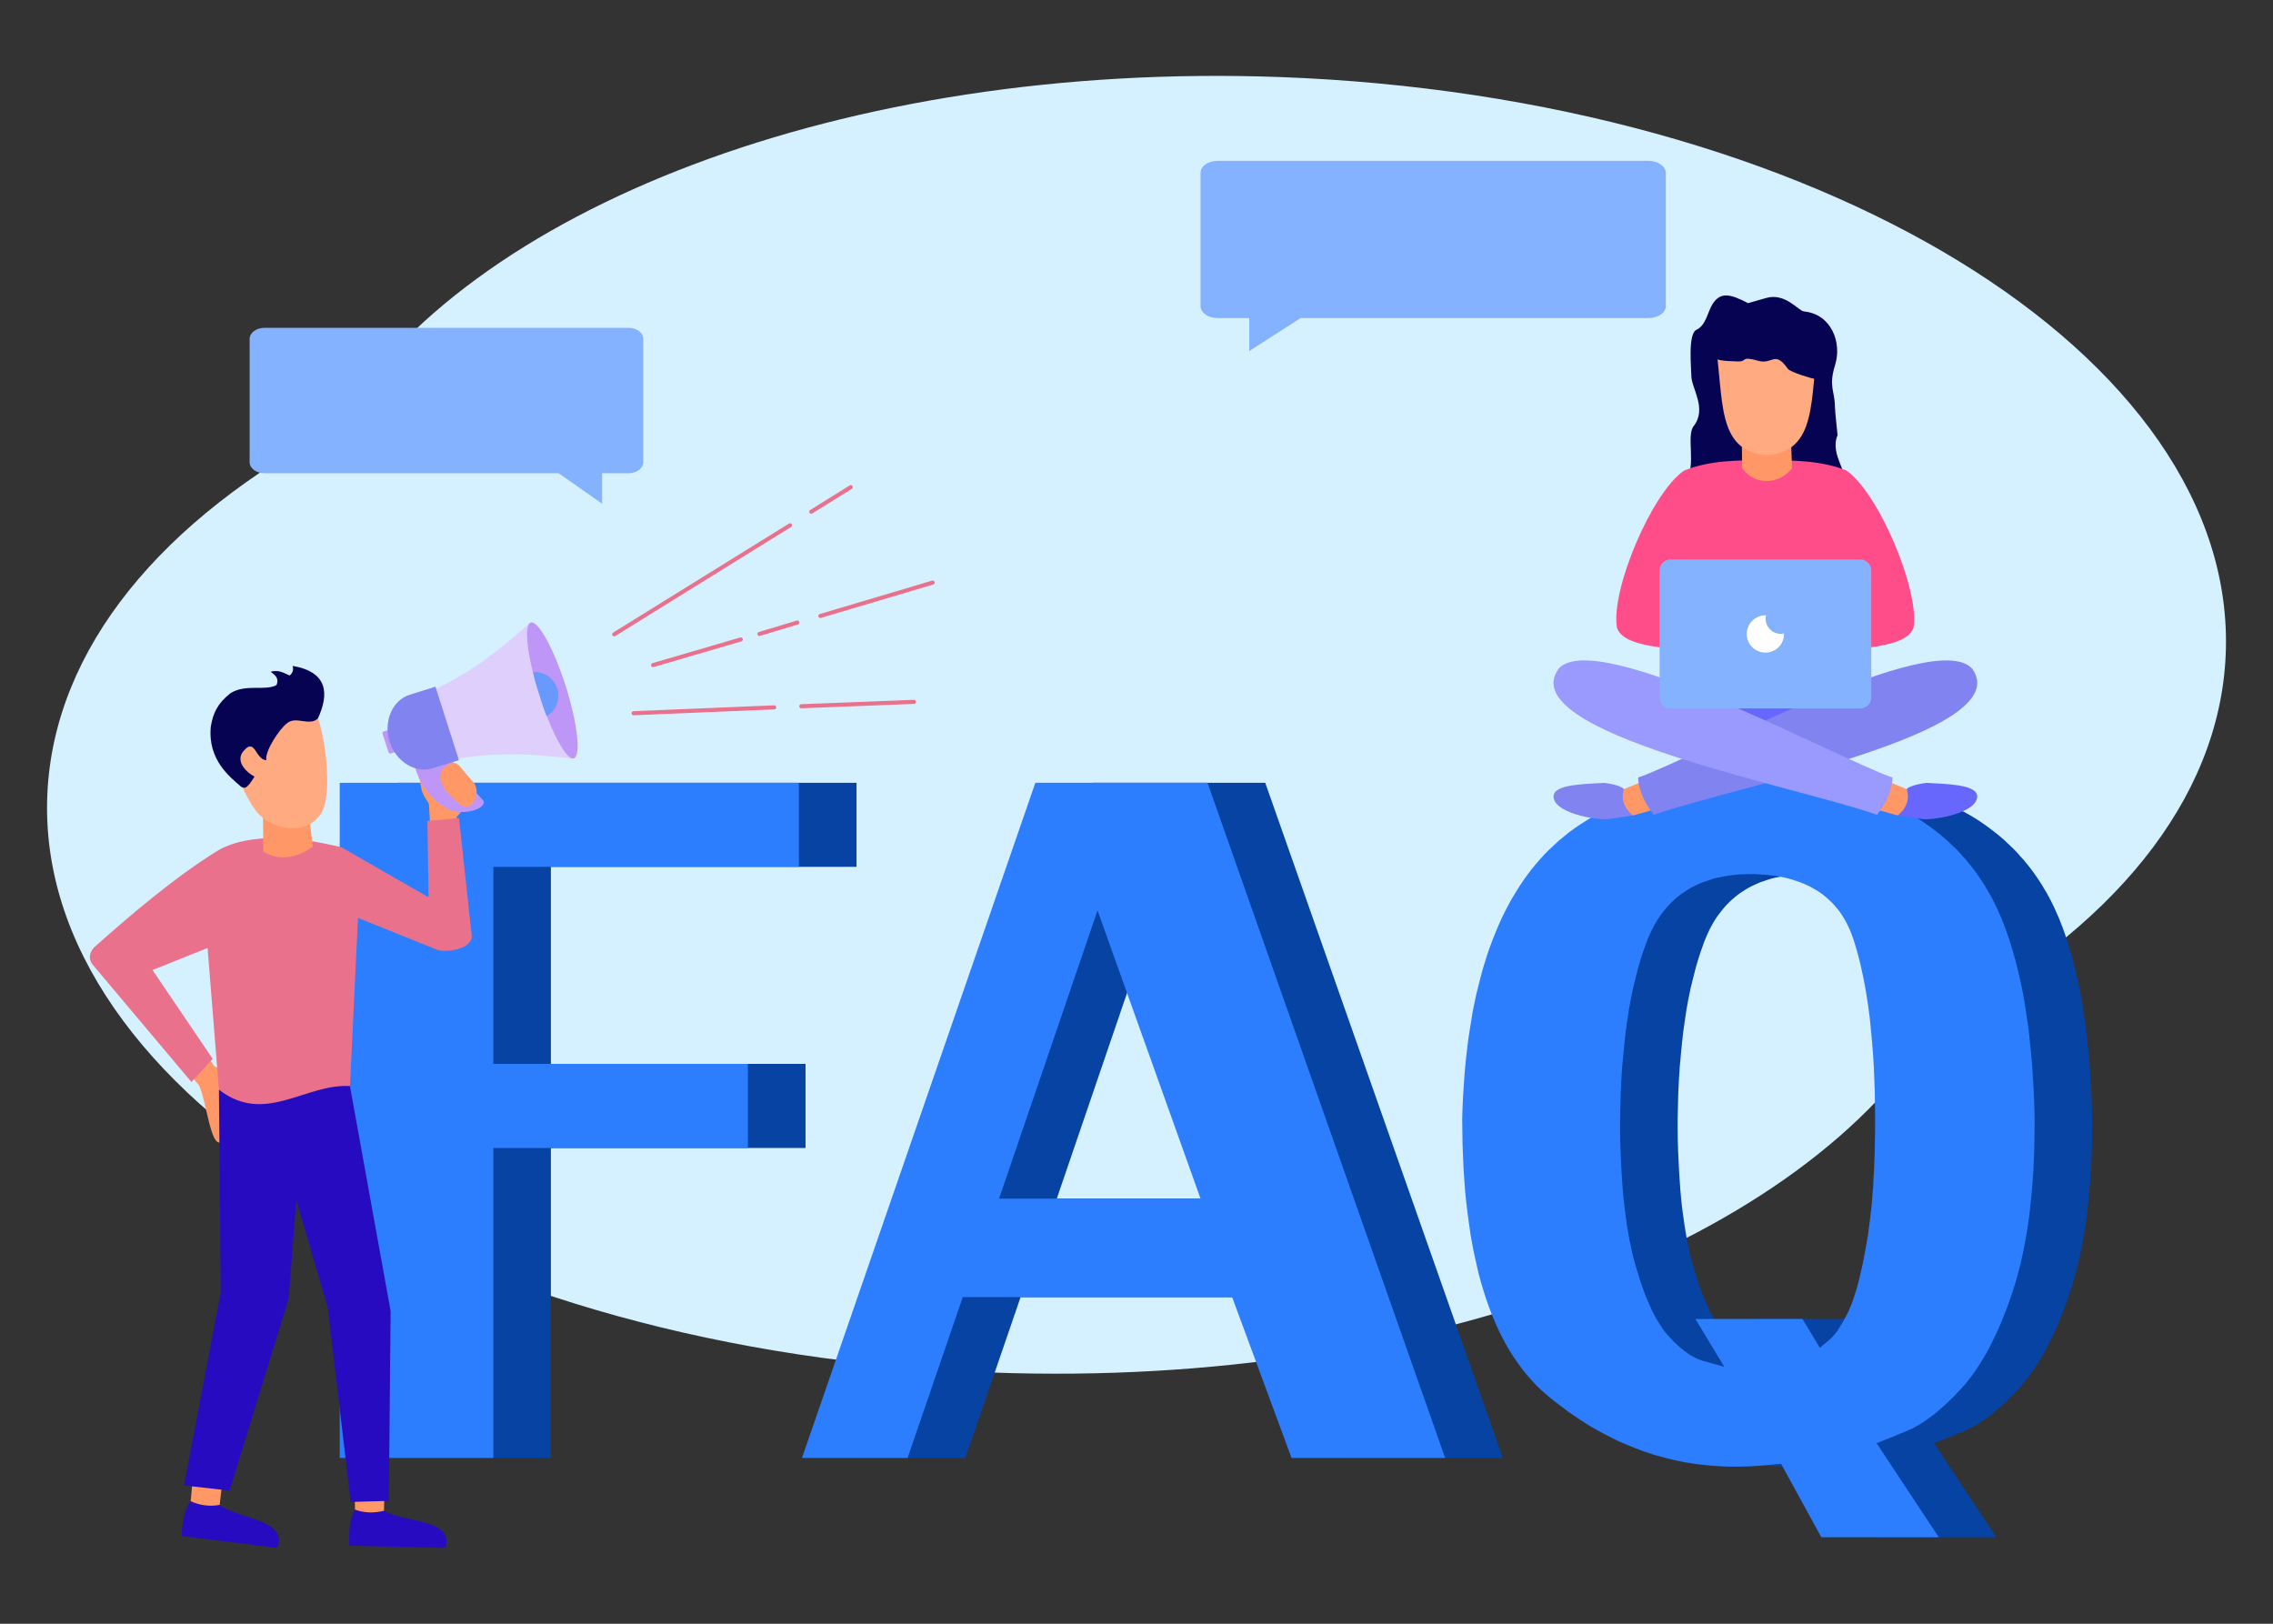 <svg xmlns="http://www.w3.org/2000/svg" enable-background="new 0 0 2800 2000" viewBox="0 0 2800 2000"><rect x="0" y="0" width="2800" height="2000" fill="#333333" stroke="none"/><path fill="#d5f0ff" fill-rule="evenodd" d="M413.4,526.5C574.8,258.1,1038.6,75.4,1576.7,94.9c659.9,24.2,1181.5,343,1165,712.2    c-8,180.2-142.5,339.2-355.1,451.9c-161.5,268.4-625.2,451.1-1163.3,431.6c-659.9-24.2-1181.1-343-1165-712.2    C66.3,797.8,200.7,639.2,413.4,526.5L413.4,526.5z" clip-rule="evenodd"/><polygon fill="#0643a3" fill-rule="evenodd" points="678.6 1795.8 489.5 1795.8 489.5 964.2 1055.1 964.2 1055.1 1067.7 678.6 1067.7 678.6 1310.4 992.3 1310.4 992.3 1414 678.6 1414" clip-rule="evenodd"/><path fill="#0643a3" fill-rule="evenodd" d="M1257.2,1597.7l-68,198.1H1059l287.5-831.6h212.1l292.7,831.6h-189.1l-73.2-198.1H1257.2z M1550,1476.4      l-126.9-355l-121.3,355H1550z" clip-rule="evenodd"/><path fill="#0643a3" fill-rule="evenodd" d="M2382.6,1777.6l76.6,115.9h-144.7l-49.6-90.6l-1.2,0.2l-3.4,0.2l-5.6,0.6l-8,0.8l-4.6,0.4l-4.8,0.4      l-4.8,0.2l-4.8,0.4l-5,0.2h-4.8l-5.2,0.2h-5h-7.8l-7.8-0.4l-7.8-0.4l-7.6-0.6l-7.6-0.8l-7.8-0.8l-7.4-1.2l-7.6-1.2l-7.6-1.6      l-7.4-1.6l-7.4-1.8l-7.4-2l-7.4-2l-7.2-2.4l-7.4-2.4l-7.2-2.8l-7.2-2.8l-7-3l-7.2-3l-7-3.4l-7-3.6l-7-3.6l-7-3.8l-7-4l-6.8-4.2      l-6.8-4.4l-6.8-4.6l-6.8-4.6l-6.6-5l-6.8-5l-6.6-5.2l-6.6-5.4l-6.4-5.6l-6.4-6l-6-6.4l-5.8-6.6l-5.6-6.8l-5.4-7.4l-5.4-7.6      l-5-7.8l-4.8-8.2l-4.6-8.6l-4.4-8.8l-4.2-9.2l-4-9.6l-3.8-9.8l-3.6-10.2l-3.4-10.6l-3.2-10.8l-3-11l-2.6-11.6l-2.6-11.6      l-2.4-12.2l-2.2-12.4l-1.8-12.8l-1.8-13l-1.6-13.4l-1.4-13.8l-1-14l-1-14.4l-0.6-14.8l-0.6-15l-0.2-15.4l-0.2-15.6l0.4-13      l0.6-13l0.8-12.6l0.8-12.4l1-12.2l1.2-12l1.4-11.8l1.4-11.6l1.8-11.4l1.8-11.2l1.8-11l2.2-10.8l2.2-10.4l2.6-10.4l2.6-10.2      l2.6-9.8l3-9.8l3-9.4l3.2-9.2l3.4-9l3.6-9l3.6-8.6l3.8-8.4l4-8.2l4.2-8l4.2-7.6l4.6-7.6l4.6-7.4l4.8-7.2l4.8-6.8l5.2-6.8      l5.2-6.4l5.4-6.2l5.6-6.2l5.8-5.8l6-5.6l6-5.6l6.4-5.2l6.4-5.2l6.6-4.8l7-4.8l7-4.4l7.2-4.4l7.2-4.2l7.6-3.8l7.8-3.8l7.8-3.6      l8.2-3.4l8.2-3.2l8.4-2.8l8.6-2.8l8.8-2.6l9-2.4l9-2.2l9.4-2l9.4-1.8l9.8-1.6l9.8-1.6l10-1.2l10.2-1l10.2-0.8l10.6-0.6l10.8-0.6      l10.8-0.2l16.4,0.2l15.8,0.6l7.8,0.4l7.8,0.4l7.6,0.6l7.4,0.8l7.4,0.8l7.2,0.8l7.2,1l7,1.2l7,1.2l6.8,1.2l6.6,1.4l6.8,1.4      l6.4,1.6l6.4,1.6l6.2,1.6l6.2,2l6.2,1.8l5.8,2l6,2.2l5.6,2.2l5.8,2.2l5.4,2.4l5.4,2.4l5.4,2.6l5.2,2.6l5.2,2.8l5,2.8l4.8,3      l4.8,3l4.6,3.2l4.6,3.2l4.6,3.4l4.4,3.4l4.4,3.4l4.2,3.6l4.2,3.6l4,3.8l4,3.8l4,3.8l3.8,4l3.6,4.2l3.8,4l3.4,4.2l3.6,4.4      l3.4,4.4l3.2,4.4l3.2,4.6l3.2,4.8l3,4.6l2.8,4.8l3,5l2.8,5l2.6,5l2.6,5.2l2.4,5.2l2.4,5.4l2.4,5.4l2.2,5.6l2.2,5.6l2,5.6l4,11.6      l3.6,12l3.6,12.6l3.2,12.8l3,13.2l2.8,13.6l2.4,14l2.2,14.4l2.2,14.8l1.6,15.2l1.6,15.6l1.4,16l1,16.4l1,16.8l0.6,17.2l0.4,17.6      l-0.2,15.6l-0.2,15.4l-0.6,15l-0.6,14.6l-1,14.2l-1.2,13.8l-1.4,13.6l-1.4,13.2l-1.8,12.8l-2,12.4l-2.2,12.2l-2.4,11.6      l-2.6,11.4l-2.8,11l-3,10.6l-3.2,10.4l-3.4,10l-3.4,9.6l-3.6,9.2l-3.6,9l-3.6,8.6l-3.8,8.4l-4,8l-3.8,7.8l-4,7.4l-4.2,7      l-4.2,6.8l-4.2,6.4l-4.4,6.2l-4.4,5.8l-4.4,5.4l-4.6,5.2l-4.6,4.8l-4.4,4.8l-4.6,4.4l-4.4,4.4l-4.6,4l-4.4,3.8l-4.2,3.8      l-4.4,3.4l-4.4,3.2l-4.2,3l-4.2,2.8l-4.2,2.6l-4.2,2.4l-4,2.2l-4.2,1.8l-4,1.8l-7.6,3l-6.6,2.8l-5.6,2.2l-5,2l-4,1.6l-3,1.2      l-2.2,1L2382.6,1777.6z M2380.8,1381.8l-0.2-17.6l-0.2-17.2l-0.6-16.6l-0.6-16.2l-1-15.8l-1.2-15.2l-1.4-14.8l-1.4-14.2      l-1.8-13.8l-2-13.4l-2.2-12.8l-2.4-12.2l-2.6-12l-2.8-11.4l-3-10.8l-3.2-10.4l-1.8-5l-1.8-4.8l-2-4.6l-2.2-4.6l-2.2-4.2      l-2.4-4.2l-2.6-4l-2.8-4l-3-3.6l-3-3.6l-3.2-3.4l-3.4-3.2l-3.4-3l-3.6-3l-3.8-2.8l-4-2.6l-4.2-2.4l-4.2-2.4l-4.4-2l-4.4-2      l-4.8-1.8l-4.8-1.6l-5-1.6l-5-1.4l-5.4-1.2l-5.4-1l-5.6-0.8l-5.6-0.8l-6-0.4l-6-0.4l-6-0.4h-6.4l-6,0.2l-5.8,0.2l-5.6,0.6      l-5.6,0.6l-5.4,0.8l-5.2,1l-5.2,1l-5,1.2l-5,1.6l-4.6,1.6l-4.8,1.6l-4.4,2l-4.4,2l-4.4,2.2l-4,2.4l-4,2.6l-4,2.6l-3.8,3l-3.6,3      l-3.6,3.2l-3.2,3.2l-3.4,3.6l-3,3.6l-3,3.8l-3,4l-2.8,4.2l-2.6,4.2l-2.4,4.4l-2.4,4.6l-2.2,4.8l-2.2,5l-2,5l-3.8,10.6l-3.6,11      l-3.2,11.2l-3,11.8l-3,12.2l-2.6,12.6l-2.4,13l-2,13.4l-2,14l-1.6,14.2l-1.4,14.6l-1.4,15.2l-1,15.4l-0.8,16l-0.4,16.2      l-0.4,16.8v13.6l0.2,13.2l0.4,13l0.6,12.4l0.6,12.2l0.8,11.8l0.8,11.6l1,11l1.2,10.8l1.4,10.4l1.4,10l1.6,9.8l1.6,9.2l2,9      l1.8,8.8l2.2,8.2l2.2,7.8l2.4,7.6l2.2,7.4l2.4,7l2.4,6.6l2.4,6.6l2.6,6l2.6,5.8l2.4,5.6l2.8,5.2l2.6,5l2.8,4.6l2.8,4.4l2.8,4.2      l2.8,3.8l3,3.4l3,3.2l2.8,3l2.8,3l3,2.6l2.8,2.6l2.8,2.4l2.8,2.2l2.8,2l2.6,2l2.8,1.8l2.8,1.4l2.6,1.6l2.6,1.2l2.6,1l2.6,1      l2.6,0.8l9.4,2.6l7.4,2l5.4,1.6l3.4,1l-35.6-59h131.9l21.6,35.8l0.8-1l2.4-2.2l3.8-3.2l5.2-4.4l2.8-2.8l3-3.2l3-3.8l2.8-4.4      l3-4.8l3-5.4l3.2-5.8l3-6.4l1.4-3.4l1.6-3.8l1.4-4l1.4-4.2l3-9.2l2.8-10.2l2.6-11.2l2.8-12.2l2.4-13l2.6-14.2l1.2-7.4l1-7.8      l1-7.8l1-8.2l1-8.4l0.8-8.4l0.6-8.8l0.8-9l0.4-9.2l0.6-9.6l0.4-9.6l0.4-9.8l0.2-10.2l0.2-10.2l0.2-10.6V1381.8z" clip-rule="evenodd"/><polygon fill="#2c7efe" fill-rule="evenodd" points="607.7 1795.8 418.5 1795.8 418.5 964.2 984.1 964.2 984.1 1067.7 607.7 1067.7 607.7 1310.4 921.3 1310.4 921.3 1414 607.7 1414" clip-rule="evenodd"/><path fill="#2c7efe" fill-rule="evenodd" d="M1186,1597.7l-68,198.1H987.9l287.5-831.6h212.1l292.7,831.6H1591l-73.2-198.1H1186z M1478.9,1476.4      l-126.9-355l-121.3,355H1478.9z" clip-rule="evenodd"/><path fill="#2c7efe" fill-rule="evenodd" d="M2311.7,1777.6l76.6,115.9h-144.7l-49.6-90.6l-1.2,0.2l-3.4,0.2l-5.6,0.6l-8,0.8l-4.6,0.4l-4.8,0.4      l-4.8,0.2l-4.8,0.4l-5,0.2h-4.8l-5.2,0.2h-5h-7.8l-7.8-0.4l-7.8-0.4l-7.6-0.6l-7.6-0.8l-7.8-0.8l-7.4-1.2l-7.6-1.2l-7.6-1.6      l-7.4-1.6l-7.4-1.8l-7.4-2l-7.4-2l-7.2-2.4l-7.4-2.4l-7.2-2.8l-7.2-2.8l-7-3l-7.2-3l-7-3.4l-7-3.6l-7-3.6l-7-3.8l-7-4l-6.8-4.2      l-6.8-4.4l-6.8-4.6l-6.8-4.6l-6.6-5l-6.8-5l-6.6-5.2l-6.6-5.4l-6.4-5.6l-6.4-6l-6-6.4l-5.8-6.6l-5.6-6.8l-5.4-7.4l-5.4-7.6      l-5-7.8l-4.8-8.2l-4.6-8.6l-4.4-8.8l-4.2-9.2l-4-9.6l-3.8-9.8l-3.6-10.2l-3.4-10.6l-3.2-10.8l-3-11l-2.6-11.6l-2.6-11.6      l-2.4-12.2l-2.2-12.4l-1.8-12.8l-1.8-13l-1.6-13.4l-1.4-13.8l-1-14l-1-14.4l-0.6-14.8l-0.6-15l-0.2-15.4l-0.2-15.6l0.4-13      l0.6-13l0.8-12.6l0.8-12.4l1-12.2l1.2-12l1.4-11.8l1.4-11.6l1.8-11.4l1.8-11.2l1.8-11l2.2-10.8l2.2-10.4l2.6-10.4l2.6-10.2      l2.6-9.8l3-9.8l3-9.4l3.2-9.2l3.4-9l3.6-9l3.6-8.6l3.8-8.4l4-8.2l4.2-8l4.2-7.6l4.6-7.6l4.6-7.4l4.8-7.2l4.8-6.8l5.2-6.8      l5.2-6.4l5.4-6.2l5.6-6.2l5.8-5.8l6-5.6l6-5.6l6.4-5.2l6.4-5.2l6.6-4.8l7-4.8l7-4.4l7.2-4.4l7.2-4.2l7.6-3.8l7.8-3.8l7.8-3.6      l8.2-3.4l8.2-3.2l8.4-2.8l8.6-2.8l8.8-2.6l9-2.4l9-2.2l9.4-2l9.4-1.8l9.8-1.6l9.8-1.6l10-1.2l10.2-1l10.2-0.8l10.6-0.6l10.8-0.6      l10.8-0.2l16.4,0.2l15.8,0.6l7.8,0.4l7.8,0.4l7.6,0.6l7.4,0.8l7.4,0.8l7.2,0.8l7.2,1l7,1.2l7,1.2l6.8,1.2l6.6,1.4l6.8,1.4      l6.4,1.6l6.4,1.6l6.2,1.6l6.2,2l6.2,1.8l5.8,2l6,2.2l5.6,2.2l5.8,2.2l5.4,2.4l5.4,2.4l5.4,2.6l5.2,2.6l5.2,2.8l5,2.8l4.8,3      l4.8,3l4.6,3.2l4.6,3.2l4.6,3.4l4.4,3.4l4.4,3.4l4.2,3.6l4.2,3.6l4,3.8l4,3.8l4,3.8l3.8,4l3.6,4.2l3.8,4l3.4,4.2l3.6,4.4      l3.4,4.4l3.2,4.4l3.2,4.6l3.2,4.8l3,4.6l2.8,4.8l3,5l2.8,5l2.6,5l2.6,5.2l2.4,5.2l2.4,5.4l2.4,5.4l2.2,5.6l2.2,5.6l2,5.6l4,11.6      l3.6,12l3.6,12.6l3.2,12.8l3,13.2l2.8,13.6l2.4,14l2.2,14.4l2.2,14.8l1.6,15.2l1.6,15.6l1.4,16l1,16.4l1,16.8l0.6,17.2l0.4,17.6      l-0.2,15.6l-0.2,15.4l-0.6,15l-0.6,14.6l-1,14.2l-1.2,13.8l-1.4,13.6l-1.4,13.2l-1.8,12.8l-2,12.4l-2.2,12.2l-2.4,11.6      l-2.6,11.4l-2.8,11l-3,10.6l-3.2,10.4l-3.4,10l-3.4,9.6l-3.6,9.2l-3.6,9l-3.6,8.6l-3.8,8.4l-4,8l-3.8,7.8l-4,7.4l-4.2,7      l-4.2,6.8l-4.2,6.4l-4.4,6.2l-4.4,5.8l-4.4,5.4l-4.6,5.2l-4.6,4.8l-4.4,4.8l-4.6,4.4l-4.4,4.4l-4.6,4l-4.4,3.8l-4.2,3.8      l-4.4,3.4l-4.4,3.2l-4.2,3l-4.2,2.8l-4.2,2.6l-4.2,2.4l-4,2.2l-4.2,1.8l-4,1.8l-7.6,3l-6.6,2.8l-5.6,2.2l-5,2l-4,1.6l-3,1.2      l-2.2,1L2311.7,1777.6z M2309.9,1381.8l-0.2-17.6l-0.2-17.2l-0.6-16.6l-0.6-16.2l-1-15.8l-1.2-15.2l-1.4-14.8l-1.4-14.2      l-1.8-13.8l-2-13.4l-2.2-12.8l-2.4-12.2l-2.6-12l-2.8-11.4l-3-10.8l-3.2-10.4l-1.8-5l-1.8-4.8l-2-4.6l-2.2-4.6l-2.2-4.2      l-2.4-4.2l-2.6-4l-2.8-4l-3-3.6l-3-3.6l-3.2-3.4l-3.4-3.2l-3.4-3l-3.6-3l-3.8-2.8l-4-2.6l-4.2-2.4l-4.2-2.4l-4.4-2l-4.4-2      l-4.8-1.8l-4.8-1.6l-5-1.6l-5-1.4l-5.4-1.2l-5.4-1l-5.6-0.8l-5.6-0.8l-6-0.4l-6-0.4l-6-0.4h-6.4l-6,0.2l-5.8,0.2l-5.6,0.6      l-5.6,0.6l-5.4,0.8l-5.2,1l-5.2,1l-5,1.2l-5,1.6l-4.6,1.6l-4.8,1.6l-4.4,2l-4.4,2l-4.4,2.2l-4,2.4l-4,2.6l-4,2.6l-3.8,3l-3.6,3      l-3.6,3.2l-3.2,3.2l-3.4,3.6l-3,3.6l-3,3.8l-3,4l-2.8,4.2l-2.6,4.2l-2.4,4.4l-2.4,4.6l-2.2,4.8l-2.2,5l-2,5l-3.8,10.6l-3.6,11      l-3.2,11.2l-3,11.8l-3,12.2l-2.6,12.6l-2.4,13l-2,13.4l-2,14l-1.6,14.2l-1.4,14.6l-1.4,15.2l-1,15.4l-0.8,16l-0.4,16.2      l-0.4,16.8v13.6l0.2,13.2l0.4,13l0.6,12.4l0.6,12.2l0.8,11.8l0.8,11.6l1,11l1.2,10.8l1.4,10.4l1.4,10l1.6,9.8l1.6,9.2l2,9      l1.8,8.8l2.2,8.2l2.2,7.8l2.4,7.6l2.2,7.4l2.4,7l2.4,6.6l2.4,6.6l2.6,6l2.6,5.8l2.4,5.6l2.8,5.2l2.6,5l2.8,4.6l2.8,4.4l2.8,4.2      l2.8,3.8l3,3.4l3,3.2l2.8,3l2.8,3l3,2.6l2.8,2.6l2.8,2.4l2.8,2.2l2.8,2l2.6,2l2.8,1.8l2.8,1.4l2.6,1.6l2.6,1.2l2.6,1l2.6,1      l2.6,0.8l9.4,2.6l7.4,2l5.4,1.6l3.4,1l-35.6-59h131.9l21.6,35.8l0.8-1l2.4-2.2l3.8-3.2l5.2-4.4l2.8-2.8l3-3.2l3-3.8l2.8-4.4      l3-4.8l3-5.4l3.2-5.8l3-6.4l1.4-3.4l1.6-3.8l1.4-4l1.4-4.2l3-9.2l2.8-10.2l2.6-11.2l2.8-12.2l2.4-13l2.6-14.2l1.2-7.4l1-7.8      l1-7.8l1-8.2l1-8.4l0.8-8.4l0.6-8.8l0.8-9l0.4-9.2l0.6-9.6l0.4-9.6l0.4-9.8l0.2-10.2l0.2-10.2l0.2-10.6V1381.8z" clip-rule="evenodd"/><path fill="#060352" fill-rule="evenodd" d="M2153.4,373.4c-22.8-11.9-34-13.7-43.6,0.8c-6.1,9.4-8.1,26.4-20,32c-10.9,5.1-6.3,47.9-6.3,56.8     c0,15.2,19.8,40.1,2.8,61.9c-9.4,11.9,3.6,50-9.4,65.2c-2.3,2.5-4.1,18.3,15.2,20c31.4,2.8,45.4,7.4,74.3-4.8     c10.9-4.6,102.2,11.7,106.3-0.3c7.1-22.1-19.5-43.9-9.1-69c0-0.5-3.3-30.7-3.3-35.5c0-18.8-8.1-24.3,0.3-51     c8.4-27.1-4.1-62.4-38.3-65.9c-6.8-0.5-23.1-23.6-46.9-16.5L2153.4,373.4z" clip-rule="evenodd"/><path fill="#6767fd" fill-rule="evenodd" d="M2117.4,839H2232c19.5,0,35.5,16,35.5,35.8l0,0c0,19.5-16,35.8-35.5,35.8h-114.6     c-19.8,0-35.8-16.2-35.8-35.8l0,0C2081.7,855,2097.6,839,2117.4,839L2117.4,839z" clip-rule="evenodd"/><path fill="#ff4d8a" fill-rule="evenodd" d="M2176.5,566.9h-0.5h-1.3h-0.3h-1.3h-0.3c-15.7,0-32,0-48.2,1.5l0,0c-17.2,1.5-34.2,4.8-50,11.2     c-39.8,26.9-90.8,147.6-82.7,193.8c9.6,27.6,80.6,24.9,132.6,31.4v6.6h89.3v-5.1c52.5-8.6,132.9-3.3,143.3-33     c7.9-46.2-43.1-166.9-82.7-193.8C2244,567.2,2208.7,566.9,2176.5,566.9L2176.5,566.9z" clip-rule="evenodd"/><path fill="#8183f1" fill-rule="evenodd" d="M2011.9,1004.4l-11.9-33c-4.6-4.1-18-6.6-24.3-7.1c-21.6,1.5-60.9,1.3-61.9,16     c-1.3,20.5,50.2,29.9,66.7,28.7L2011.9,1004.4z" clip-rule="evenodd"/><path fill="#ff9866" fill-rule="evenodd" d="M2041.6,996l-12.2-35.8l-28.9,11.7c-4.3,13.4,1.5,25.4,11.4,32.5L2041.6,996z" clip-rule="evenodd"/><path fill="#8183f1" fill-rule="evenodd" d="M2037.3,1003.6c-10.1-12.9-18.8-28.4-19.3-45.9c72-25.1,364.4-185.4,411.3-134.2     C2486.9,902.4,2138,968.1,2037.3,1003.6L2037.3,1003.6z" clip-rule="evenodd"/><path fill="#6767fd" fill-rule="evenodd" d="M2337.5,1004.4l11.7-33c4.8-4.1,18.3-6.6,24.3-7.1c21.6,1.5,60.9,1.3,62.1,16c1,20.5-50.5,29.9-66.7,28.7     L2337.5,1004.4z" clip-rule="evenodd"/><path fill="#ff9866" fill-rule="evenodd" d="M2307.6,996l12.4-35.8l28.7,11.7c4.6,13.4-1.5,25.4-11.2,32.5L2307.6,996z" clip-rule="evenodd"/><path fill="#9999fe" fill-rule="evenodd" d="M2312.2,1003.6c10.1-12.9,18.5-28.4,19-45.9c-72-25.1-364.2-185.4-411.1-134.2     C1862.5,902.4,2211.3,968.1,2312.2,1003.6L2312.2,1003.6z" clip-rule="evenodd"/><path fill="#84b2fe" fill-rule="evenodd" d="M2057.6,689.2h234.3c7.1,0,13.2,6.1,13.2,13.2v157c0,7.4-6.1,13.2-13.2,13.2h-234.3     c-7.4,0-13.2-5.8-13.2-13.2v-157C2044.4,695.2,2050.2,689.2,2057.6,689.2L2057.6,689.2z" clip-rule="evenodd"/><path fill="#fff" fill-rule="evenodd" d="M2174.7,757.9c0.3,0,0.5,0,0.8,0c-0.3,1.5-0.5,2.8-0.5,4.3c0,10.1,8.4,18.5,18.5,18.5     c1.5,0,2.8-0.3,4.1-0.5c0,0.3,0,0.5,0,0.8c0,12.7-10.1,22.8-22.8,22.8s-23.1-10.1-23.1-22.8     C2151.7,768.3,2162.1,757.9,2174.7,757.9L2174.7,757.9z" clip-rule="evenodd"/><path fill="#ff9866" fill-rule="evenodd" d="M2145.3,515.7c0.3,20.3,0.5,40.6,0.8,60.9c16.2,23.3,47.7,19,61.4,0l-2.3-64.4L2145.3,515.7z" clip-rule="evenodd"/><path fill="#ffaa81" fill-rule="evenodd" d="M2176.5,423.9l-63.4-0.8c10.7,66.4,0.3,132.6,62.6,137.5v0.3c0.3,0,0.5,0,0.8,0c0.3,0,0.5,0,0.8,0v-0.3     c62.1-4.8,52-71,62.4-137.5L2176.5,423.9z" clip-rule="evenodd"/><path fill="#060352" fill-rule="evenodd" d="M2101.2,422.4c8.6,2.5-6.6,16.2,17,21c2.8,0.5,4.3,1.3,22.6,1.8c12.4,0.3,2.5-7.1,25.1-0.8     c17.8,5.1,20-13.4,36.5,9.9c2.5,3.8,29.4,12.2,33.7,12.4c8.6,0.3,18.3,12.7,18.3-12.2c0-9.4,3-30.7-1-34.5     c-12.9-12.4-36.5-6.6-53-12.4c-16-5.6-18-13.2-44.6-12.7c-17,0.3-21.8,20.8-47.9,23.3C2105.8,418.3,2100.4,422.1,2101.2,422.4     L2101.2,422.4z" clip-rule="evenodd"/><g><path fill="#ff9866" fill-rule="evenodd" d="M563.1,1022.2l-32.6,1.8l-2.3-34.4c-12.7-17.6-8.1-21.7-12.2-32.1c-9.5-41.6,33.5-17.6,42.5,0.9     c11.3,11.3,19.9,20.8,15.8,34.4l-11.8,13.6L563.1,1022.2z" clip-rule="evenodd"/><path fill="#be96f8" fill-rule="evenodd" d="M568,887.5l-57.4,9c-10.4,31.2,3.2,79.1,39.8,99c19.4,11.8,55.6-0.9,42.9-11.8     C563.1,951.3,538.2,928.7,568,887.5L568,887.5z" clip-rule="evenodd"/><path fill="#be96f8" fill-rule="evenodd" d="M483.5,899.7l7.2,23.1c0,1.4-0.5,2.3-1.8,2.7l-7.7,2.7c-0.9,0-2.3-0.5-2.7-1.8l-7.2-22.6     c-0.5-1.4,0.5-2.7,1.4-2.7l8.1-2.7C481.7,897.9,483,898.8,483.5,899.7L483.5,899.7z" clip-rule="evenodd"/><path fill="#dfcffd" fill-rule="evenodd" d="M692.4,860.4l-5-12.2l-2.7-13.1l-2.3,0.9L653,767.3c-42,36.2-81.8,71.9-162.8,100.4l-1.4,42.5h-0.5l0.5,0.5     v0.9l0.5-0.5l25.3,34.4c82.7-23.1,136.1-16.7,191.2-11.3l-15.8-73.2L692.4,860.4z" clip-rule="evenodd"/><path fill="#be96f8" fill-rule="evenodd" d="M696.9,845c14.5,46.1,19,85.9,9.9,89.1c-9,2.7-28-32.6-42.5-78.7c-14.9-46.1-19.4-85.9-10.4-88.6     C663,764.1,682,798.9,696.9,845L696.9,845z" clip-rule="evenodd"/><path fill="#8183f1" fill-rule="evenodd" d="M565.3,936.3l-32.1,9.9c-21.2,6.8-45.2-7.7-53.3-32.6l0,0c-7.7-24.9,3.2-51.1,24.9-57.9l31.6-9.9     L565.3,936.3z" clip-rule="evenodd"/><path fill="#6799fe" fill-rule="evenodd" d="M686.5,848.2L686.5,848.2c4.1,13.6-1.4,27.1-13.1,33.9c-3.2-8.1-6.3-17.2-9-26.7     c-3.2-9.5-5.9-18.5-7.7-27.6C669.8,826.9,682.4,835.1,686.5,848.2L686.5,848.2z" clip-rule="evenodd"/><path fill="#260bc0" fill-rule="evenodd" d="M452.8,1853.2l20.3,7.7c25.3,14.9,86.8,9.5,75.5,45.7l-118.4-2.7c0-14.5-0.9-30.3,7.2-44.3L452.8,1853.2z" clip-rule="evenodd"/><path fill="#ff9866" fill-rule="evenodd" d="M436.9,1839.6l36.6,0.9l-0.5,20.3c-12.2,3.2-24.9,2.7-35.7-1.4L436.9,1839.6z" clip-rule="evenodd"/><path fill="#260bc0" fill-rule="evenodd" d="M251.1,1844.1l19.4,9.5c23.5,17.6,85.4,18.1,71,52.9l-118-14.5c1.4-14.5,2.3-29.8,11.3-42.9L251.1,1844.1z" clip-rule="evenodd"/><path fill="#ff9866" fill-rule="evenodd" d="M236.7,1829.2l36.2,4.5l-2.3,19.9c-12.2,2.3-24.9,0.5-35.7-4.5L236.7,1829.2z" clip-rule="evenodd"/><path fill="#ff9866" fill-rule="evenodd" d="M252,1296.7l-20.3,24.4l13.6,15.8c9.9,22.6,14.9,83.6,29.4,67.8l8.6-82.3l-19-9L252,1296.7z" clip-rule="evenodd"/><polygon fill="#260bc0" fill-rule="evenodd" points="343.8 1274 269.7 1342.3 271.9 1592.3 226.7 1829.7 282.8 1836 355.6 1599.6 365 1477.9 403.9 1610.9 432 1850 479 1848.7 481.2 1614.9 431.1 1337.8 401.7 1302.1 353.7 1322.4" clip-rule="evenodd"/><path fill="#ea718b" fill-rule="evenodd" d="M270.1,1046.6c-53.8,33-109,80-154.6,120.7c-6.3,7.7-5.9,14.5-1.8,20.3l122.1,145.1l26.2-28.5l-74.1-109.4     l67.8-27.1l14,174.5c56.5,43.9,106.2-7.7,161.4-4.5l9.9-207.1l95.4,38.4c10.4,5.4,44.3,0.9,44.8-15.4l-15.8-146l-38.9,3.6l1.4,94     l-107.1-61.5C372.3,1031.7,311.2,1024.5,270.1,1046.6L270.1,1046.6z" clip-rule="evenodd"/><path fill="#ff9866" fill-rule="evenodd" d="M379.5,995.6l-55.6,3.2l0.5,50.2c24.4,14.5,47.5,3.6,61-6.3L379.5,995.6z" clip-rule="evenodd"/><path fill="#ffaa81" fill-rule="evenodd" d="M278.2,894.3c35.3-8.6,70.5-17.6,105.8-26.7c14.9,19.4,27.6,109,11.8,133.8c-19.4,31.2-66,19.4-81.8-4.5     C297.7,974.8,274.6,917.3,278.2,894.3L278.2,894.3z" clip-rule="evenodd"/><path fill="#060352" fill-rule="evenodd" d="M353.3,891.1c10.9-9.9,28,4.1,38.4-6.3c13.6-29.8,12.7-57-31.2-64.6c1.8,6.3-1.4,9.9-3.6,11.8     c-6.3-2.3-13.1-7.7-23.5-4.5c8.1,5.4,9.9,9.9,7.2,16.3c-13.6,7.7-37.5-1.8-56.5,9.9c-16.7,13.1-21.7,25.3-24.4,41.1     c-4.1,41.6,24,62.4,37.1,74.1c5,2.7,6.8,3.2,16.7-12.2c-14-8.1-23.1-21.2-13.1-32.1c14-16.3,14,10.9,27.6,11.8     C326.2,924.6,344.7,897.5,353.3,891.1L353.3,891.1z" clip-rule="evenodd"/><path fill="#ff9866" fill-rule="evenodd" d="M543.2,951.7c2.7-6.8,5-6.8,9.5-10.4c3.6-3.2,9-1.8,12.7,1.4c6.3,7.7,11.8,14,18.5,21.7     c5,7.7,3.2,15.4,1.8,19c-2.7,7.7-9.5,12.2-16.3,9C558.5,986.1,537.7,965.3,543.2,951.7L543.2,951.7z" clip-rule="evenodd"/><path fill="#ea718b" d="M1010.6,761.2c-1.1,0-2.1-0.7-2.4-1.8c-0.4-1.3,0.4-2.7,1.7-3.1l138.3-41.1c1.3-0.4,2.7,0.4,3.1,1.7       c0.4,1.3-0.4,2.7-1.7,3.1l-138.3,41.1C1011.1,761.1,1010.9,761.2,1010.6,761.2z"/><path fill="#ea718b" d="M935.6,783.3c-1.1,0-2.1-0.7-2.4-1.8c-0.4-1.3,0.4-2.7,1.7-3.1l46.6-14c1.3-0.4,2.7,0.4,3.1,1.7       c0.4,1.3-0.4,2.7-1.7,3.1l-46.6,14C936.1,783.3,935.8,783.3,935.6,783.3z"/><path fill="#ea718b" d="M804.5,821.7c-1.1,0-2.1-0.7-2.4-1.8c-0.4-1.3,0.4-2.7,1.7-3.1l108.1-31.6c1.3-0.4,2.7,0.4,3.1,1.7       c0.4,1.3-0.4,2.7-1.7,3.1l-108.1,31.6C804.9,821.7,804.7,821.7,804.5,821.7z"/><path fill="#ea718b" d="M987.1,872.4c-1.3,0-2.4-1.1-2.5-2.4c-0.1-1.4,1-2.5,2.4-2.6l138.8-5.4c1.4-0.1,2.5,1,2.6,2.4       c0.1,1.4-1,2.5-2.4,2.6L987.1,872.4C987.2,872.4,987.2,872.4,987.1,872.4z"/><path fill="#ea718b" d="M780.5,881c-1.3,0-2.4-1-2.5-2.4c-0.1-1.4,1-2.5,2.4-2.6l173.2-7.2c1.4-0.1,2.5,1,2.6,2.4       c0.1,1.4-1,2.5-2.4,2.6L780.6,881C780.6,881,780.6,881,780.5,881z"/><path fill="#ea718b" d="M999.3,632.8c-0.8,0-1.6-0.4-2.1-1.2c-0.7-1.2-0.4-2.7,0.8-3.4l48.8-30.3c1.2-0.7,2.7-0.4,3.4,0.8       c0.7,1.2,0.4,2.7-0.8,3.4l-48.8,30.3C1000.2,632.6,999.8,632.8,999.3,632.8z"/><path fill="#ea718b" d="M756.6,783.8c-0.8,0-1.6-0.4-2.1-1.2c-0.7-1.2-0.4-2.7,0.8-3.4l216.6-134.3c1.2-0.7,2.7-0.4,3.4,0.8       c0.7,1.2,0.4,2.7-0.8,3.4L757.9,783.4C757.5,783.6,757,783.8,756.6,783.8z"/></g><path fill="#84b2fe" fill-rule="evenodd" d="M2030.5,198.1h-530.3c-11.7,0-21.3,6.5-21.3,14.7v164.3c0,8.2,9.5,14.7,21.3,14.7h38.7v40.6l63.2-40.6h428.4    c11.7,0,21.5-6.5,21.5-14.7V212.9C2052,204.7,2042.2,198.1,2030.5,198.1L2030.5,198.1z" clip-rule="evenodd"/><path fill="#84b2fe" fill-rule="evenodd" d="M325.7,403.8h448.7c9.9,0,18,6,18,13.6v151.9c0,7.6-8.1,13.6-18,13.6h-32.7v37.5l-53.5-37.5H325.7    c-9.9,0-18.2-6-18.2-13.6V417.4C307.5,409.9,315.8,403.8,325.7,403.8L325.7,403.8z" clip-rule="evenodd"/></svg>